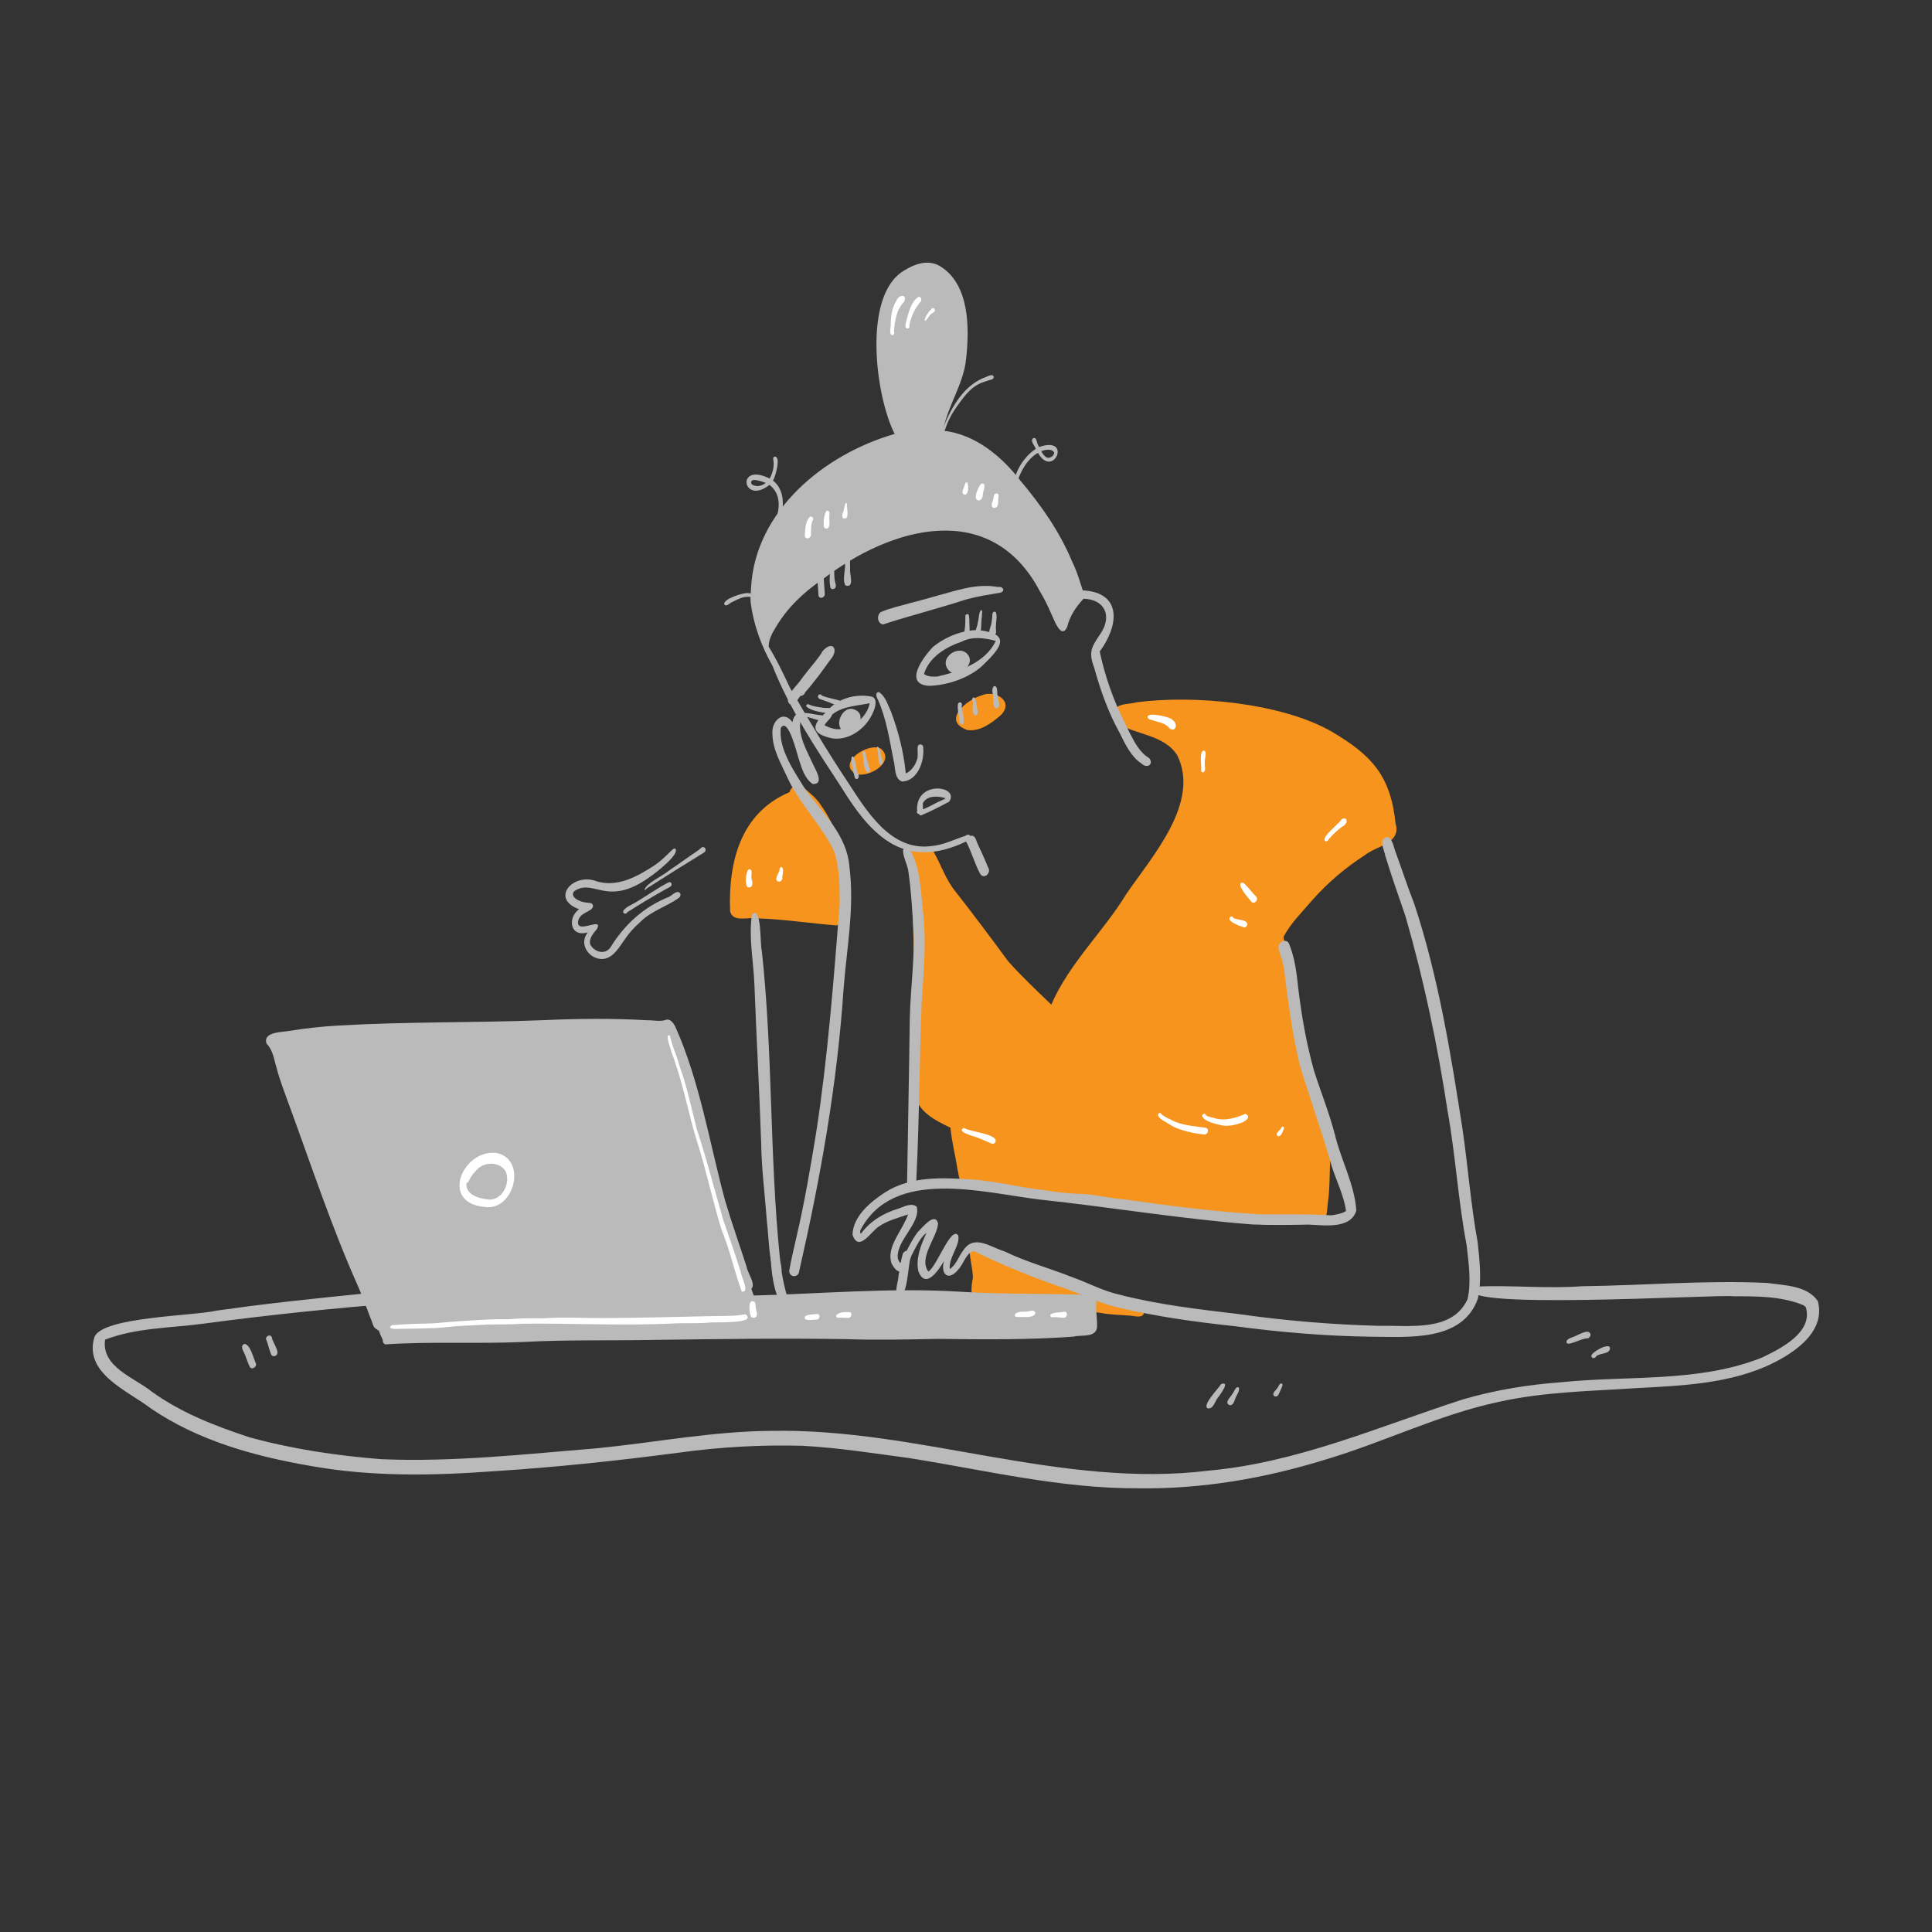 <?xml version="1.0" encoding="utf-8"?>
<!-- Generator: Adobe Illustrator 27.5.0, SVG Export Plug-In . SVG Version: 6.00 Build 0)  -->
<svg version="1.1" id="Layer_1" xmlns="http://www.w3.org/2000/svg" xmlns:xlink="http://www.w3.org/1999/xlink" x="0px" y="0px"
	 viewBox="0 0 2000 2000" style="enable-background:new 0 0 2000 2000;" xml:space="preserve">
<rect x="0" y="0" width="2000" height="2000" fill="#333333" stroke="none"/>
<rect style="fill:None;" width="2000" height="2000"/>
<g>
	<path style="fill:#bababa;" d="M1178.053,1540.665c-80.205,0.4-158.34-18.86-237.09-31.29
		c-36.606-4.931-73.194-10.68-110.107-12.694c-42.689-1.207-85.425,1.244-127.726,7.07c-63.185,8.281-126.578,15.095-190.183,19.141
		c-63.557,4.711-127.489,6.052-190.468-5.212c-58.152-9.906-116.943-26.051-166.18-59.587
		c-24.335-18.684-70.127-36.422-58.437-74.334c9.303-20.685,102.111-21.358,126.52-27.029c-0.271,0.041-0.538,0.077-0.81,0.117
		c11.963-1.687,23.949-3.193,35.912-4.867c-0.276,0.036-0.552,0.077-0.828,0.113c53.694-6.841,107.584-11.9,161.396-17.431
		c-0.044,0.006-0.088,0.012-0.132,0.018c4.251-0.597,8.494-1.303,12.759-1.778c8.668-0.405,7.564,12.521-0.005,13.586
		c-7.072,1.198-14.248,1.704-21.365,2.651c-67.303,5.153-134.485,12.282-201.418,21.212c-33.656,4.447-69.16,4.154-101.11,16.455
		c-4.086,28.363,30.623,39.361,48.671,54.068c30.54,21.891,65.527,35.441,101.011,47.062c44.496,12.19,90.45,19.047,136.41,22.613
		c74.723,3.131,149.322-5.295,223.698-11.353c59.924-5.96,119.403-17.578,179.785-17.974
		c152.474-3.015,300.202,60.12,453.252,41.134c91.587-8.307,176.236-45.739,262.82-73.719c33.265-9.699,67.613-15.29,102.155-17.778
		c69.036-7.147,141.572,0.65,207.229-25.41c19.895-9.492,53.499-26.409,45.528-52.303c0.208,0.217,0.421,0.434,0.629,0.651
		c-0.657-0.732-1.379-1.391-2.168-1.976c0.173,0.126,0.347,0.253,0.517,0.38c-0.243-0.189-0.494-0.363-0.742-0.543
		c0.056,0.041,0.112,0.081,0.167,0.122c-0.789-0.549-1.625-1.012-2.515-1.393c0.271,0.136,0.547,0.271,0.823,0.412
		c-22.861-9.198-48.062-8.869-72.317-8.883c0.33,0,0.665,0,1,0c-14.346-2.409-307.154,15.75-266.196-10.053
		c36.299-1.67,72.909,2.363,109.328-0.375c63.738-0.725,127.502-6.42,191.241-3.404c17.859,2.557,41.616,2.497,52.72,18.837
		c9.096,33.697-28.85,56.814-55.256,68.27c-41.377,17.434-86.89,19.365-131.142,21.71c-48.057,3.213-96.75,3.792-143.927,14.319
		c-61.706,13.133-118.682,41.665-178.953,59.603C1309.627,1530.332,1244.057,1541.725,1178.053,1540.665z"/>
	<path style="fill:#bababa;" d="M1250.425,1457.992c-6.811-2.967,11.285-20.789,13.635-25.238
		c9.814-3.388-0.695,10.441-2.559,13.157C1257.892,1449.484,1256.488,1458.782,1250.425,1457.992z"/>
	<path style="fill:#bababa;" d="M1272.333,1454.433c-4.933-3.175,1.969-8.363,3.523-11.741c1.888-1.817,3.261-8.288,6.595-6.246
		c0.003-0.003,0.006-0.006,0.009-0.009c1.18,3.965-2.825,8.091-3.88,11.92C1277.538,1451.104,1276.183,1455.73,1272.333,1454.433z"
		/>
	<path style="fill:#bababa;" d="M1319.265,1445.304c-3.104-2.372,0.829-5.437,2.364-7.453c1.6-1.609,2.067-4.227,3.81-5.569
		c0.002,0.002,0.005,0.004,0.008,0.006c4.299-0.943,1.075,4.709,0.264,6.534C1324.279,1441.359,1323.312,1447.113,1319.265,1445.304
		z"/>
	<path style="fill:#bababa;" d="M1621.927,1390.266c-1.558-3.576,3.357-4.79,5.729-5.982c-0.053,0.022-0.105,0.045-0.157,0.066
		c4.503-0.914,17.208-10.193,19.01-3.05c0.131,1.878-1.334,3.9-3.229,4.207C1637.989,1385.044,1623.937,1393.409,1621.927,1390.266z
		"/>
	<path style="fill:#bababa;" d="M1647.345,1403.836c-0.73-3.683,18.719-14.636,19.308-8.345c0.047,6.825-10.415,4.695-14.342,8.633
		C1651.447,1406.442,1647.562,1406.66,1647.345,1403.836z"/>
	<path style="fill:#bababa;" d="M258.569,1415.005c-2.514-4.98-3.772-10.472-6.278-15.46c-1.627-2.593-3.21-7.271,0.923-8.308
		c6.051,0.627,9.131,14.919,11.642,20.036C266.346,1414.785,260.744,1418.607,258.569,1415.005z"/>
	<path style="fill:#bababa;" d="M280.667,1402.015c-1.539-3.727-2.533-7.652-3.709-11.502c0.008,0.024,0.015,0.049,0.022,0.073
		c-0.312-1.448-0.934-2.711-1.533-4.03c-0.807-3.432,4.544-5.945,5.952-2.257c0.57,5.286,9.263,15.666,4.248,18.932
		C283.965,1404.391,281.544,1404.069,280.667,1402.015z"/>
	<path style="fill:#F7941D;" d="M1364.168,1264.69c-2.091-0.623-3.606-2.557-3.971-4.663c-18.963,5.956-39.847,3.28-59.503,3.249
		c-33.332-2.216-65.882-9.452-98.771-14.626c-66.652-9.052-133.535-15.316-200.301-23.269c-9.225,2.741-8.944-9.894-10.606-15.785
		c-2.08-14.097-5.884-27.926-7.047-42.149c-14.853-7.11-35.959-17.421-36.464-36.206c-0.013,0.095-0.027,0.185-0.041,0.276
		c-0.947-8.377-1.041-16.819-0.642-25.278c0,0.023,0,0.045,0,0.068c0.014-2.176,0.027-4.351,0.041-6.526
		c0,0.348-0.004,0.701-0.004,1.049c0.004-0.905,0.009-1.814,0.013-2.718c0,0.353-0.005,0.701-0.005,1.054
		c0.023-4.69,0.095-9.38,0.145-14.071c0,0.353-0.005,0.706-0.005,1.058c2.131-51.844-1.352-103.574-2.719-155.379
		c1.696-9.574-11.01-48.748-1.678-49.801c3.276-4,6.882-2.699,10.932-1.949c4.366,0.185,9.564-0.819,12.904,2.727
		c7.745,13.31,12.357,28.459,22.277,40.646c18.693,23.915,36.915,48.116,54.837,72.612c14.077,15.849,29.505,30.271,44.719,44.97
		c18.565-42.865,53.964-75.438,78.064-115.077c26.212-38.254,76.28-93.905,52.464-142.823
		c-13.817-21.962-42.812-20.971-62.631-33.703c-4.038-3.781-5.111-10.64-1.541-15.067c5.566-5.354,14.685-4.218,21.773-6.265
		c59.003-7.874,150.038,0.402,202.038,30.239c41.709,24.55,61.154,45.789,66.249,95.282c6.241,20.371-19.75,22.997-31.654,32.578
		c-19.994,12.916-38.014,28.115-53.871,45.894c-10.58,12.493-23.028,24.39-30.527,39.013c2.918,13.167,2.957,26.766,4.664,40.146
		c4.918,39.845,18.422,77.942,29.407,116.379c3.948,8.403,9.924,16.359,9.834,26.052c-0.422,9.637,2.792,18.906,2.741,28.539
		c1.683-0.971,3.662,0.566,3.36,2.393c0.009-0.036,0.018-0.072,0.027-0.104c-3.121,20.642-1.106,41.785-4.154,62.552
		C1373.536,1252.775,1374.455,1266.463,1364.168,1264.69z M1359.538,1250.248c0.342-0.074,0.684-0.148,1.025-0.221
		c0.001-0.031,0.002-0.061,0.003-0.092L1359.538,1250.248z M1107.625,1029.233l-0.109,0.194c0.585-0.989,1.186-1.986,1.804-2.993
		C1108.751,1027.364,1108.176,1028.292,1107.625,1029.233z"/>
	<path style="fill:#F7941D;" d="M865.682,957.961c-27.507-2.154-54.887-6.504-82.484-7.301c-8.823-1.561-24.562,4.569-27.396-7.348
		c-1.922-50.758,10.568-101.72,61.543-123.291c1.814-7.241,11.225-9.969,15.844-3.618c5.9,5.226,12.195,10.106,16.459,16.861
		c8.094,10.974,13.564,23.614,19.49,35.83c6.825,18.182,6.041,37.863,6.617,56.971C874.496,935.584,878.593,956.235,865.682,957.961
		z"/>
	<path style="fill:#F7941D;" d="M1090.318,1349.103c-13.369-0.381-26.658-2.067-40.038-2.064c-9.628-0.691-42.949,2.81-44.528-9.148
		c-0.399-5.223,0.523-10.497,1.413-15.646c-0.359-9.304-3.128-18.37-3.366-27.658c0.008,0.003,0.014,0.007,0.022,0.01
		c0.05-4.859,6.031-9.377,10.404-6.325c1.909-0.642,4.327,0.248,5.452,1.828c0.002-0.009,0.005-0.018,0.007-0.028
		c1.639,2.317,1.031,5.329,0.844,7.98c19.648,5.979,37.187,17.175,56.497,24.069c10.616,3.831,23.983,1.635,33.138,8.7
		C1127.521,1320.553,1126.421,1355.093,1090.318,1349.103z"/>
	<path style="fill:#F7941D;" d="M1153.112,1357.14c-11.616-1.292-25.212-0.582-35.28-6.937c-2.519-4.056,2.117-7.793,6.13-6.54
		c10.571,2.466,29.464-4.782,36.865,3.158C1163.386,1351.814,1158.675,1358.232,1153.112,1357.14z"/>
	<path style="fill:#F7941D;" d="M1170.743,1362.009c-10.799-0.967-21.594-0.896-32.339-3.036c-2.951-0.521-6.118-0.416-8.915-1.577
		c-2.588-1.342-1.342-5.522,1.342-5.859c-0.001-0.004-0.002-0.008-0.003-0.012c8.914-1.047,17.86,0.252,26.777,0.089
		c8.208-2.359,16.278-0.524,24.255,1.979c2.148,0.542,3.021,3.079,2.623,5.047
		C1183.04,1364.988,1175.351,1362.471,1170.743,1362.009z"/>
	<path style="fill:#F7941D;" d="M885.935,801.112c-20.303-11.087,13.251-33.318,25.961-26.061
		C927.54,788.347,899.188,805.959,885.935,801.112z"/>
	<path style="fill:#F7941D;" d="M1001.586,755.783c-27.271-9.492-1.356-31.231,14.551-35.92c14.264-6.292,34.37,6.473,19.651,20.67
		C1026.423,748.601,1014.614,757.393,1001.586,755.783z"/>
	<path style="fill:#bababa;" d="M1014.53,904.328c-5.765-10.607-8.708-22.531-14.442-33.162
		c-62.676,29.663-96.883-3.803-128.889-55.767c0.004,0.005,0.009,0.014,0.014,0.018c-26.442-40.462-53.765-81.155-71.598-126.279
		c-11.504-20.345-19.598-42.307-22.537-65.632c0.005,0.086,0.009,0.176,0.014,0.262c-0.013-0.215-0.024-0.42-0.036-0.638
		c0.005,0.068,0.009,0.131,0.013,0.199c-0.367-4.534,0-9.073,0.344-13.596c-0.005,0.032-0.005,0.068-0.009,0.104
		c0.015-0.217,0.036-0.434,0.045-0.651c0,0.005,0,0.005,0,0.009c3.787-80.38,76.061-139.161,148.717-159.997
		c-19.745-38.307-33.6-142.96,9.275-168.822c11.255-7.161,25.488-12.282,37.849-4.748c30.353,18.605,30.392,63.842,26.867,95.4
		c-2.426,26.561-19.38,48.985-23.792,74.751c33.541,3.926,60.555,26.571,80.508,52.461c21.241,25.19,40.234,52.463,52.945,83.008
		c-0.095-0.204-0.194-0.407-0.289-0.615c3.9,7.651,6.627,15.785,9.231,23.949c-0.032-0.095-0.068-0.195-0.099-0.289
		c0.402,1.23,0.805,2.46,1.199,3.695c-0.068-0.213-0.136-0.425-0.204-0.638c0.403,1.248,0.801,2.497,1.199,3.749
		c41.68,2.359,37.048,37.158,17.562,63.312c5.579,26.265,14.753,52.162,27.11,76.034c-0.023-0.05-0.045-0.095-0.068-0.145
		c1.253,2.641,2.501,5.283,3.736,7.933c-0.099-0.208-0.199-0.412-0.298-0.62c5.248,10.084,10.566,21.165,20.688,27.155
		c5.149,6.17-1.991,11.33-7.801,5.73c-10.83-7.128-16.68-19.566-22.267-30.845l0.005,0.005c-0.038-0.079-0.079-0.154-0.109-0.235
		c-0.048-0.095-0.098-0.199-0.145-0.299c0,0,0,0,0,0c-0.002-0.004-0.003-0.009-0.005-0.014c0,0.002,0,0.003,0,0.005
		c-0.007-0.015-0.014-0.029-0.021-0.044c0.004,0.007,0.007,0.014,0.012,0.022c-11.976-21.501-20.161-44.722-26.703-68.386
		c-6.379-16.686-1.831-21.981,7.313-35.717c-0.018,0.023-0.032,0.05-0.05,0.072c11.52-17.824,3.511-34.8-18.155-35.233
		c-7.663,8.19-14.301,17.924-16.875,29.01c-6.398,14.422-14.189-8.998-16.997-14.514c-3.253-7.667-7.028-15.103-11.321-22.244
		c-50.585-96.018-154.013-67.051-225.122-12.185l0.005-0.005c-19.271,12.979-36.484,29.364-48.291,49.494
		c0.09-0.131,0.181-0.267,0.271-0.403c-3.92,6.168-7.708,13.013-7.571,20.498c8.502,13.606,15.171,28.092,22.062,42.593
		c18.927,32.296,37.852,64.678,58.672,95.794c0-0.005,0-0.005,0-0.005c19.918,30.541,45.052,73.359,87.282,68.007
		c12.645-1.024,23.999-6.873,35.871-10.756c1.311-1.496,3.813-1.263,5.061,0.213c4.915-1.597,5.759,5.066,7.363,8.236
		c3.615,7.943,7.444,15.798,10.588,23.949C1026.896,903.137,1018.728,911.326,1014.53,904.328z"/>
	<path style="fill:#bababa;" d="M934.02,809.082c-8.712-2.634-6.884-15.431-9.123-22.62c-4.121-21.068-7.383-42.675-16.168-62.419
		c-1.391-2.272-3.143-7.509,1.086-7.585c6.868,4.088,9.34,13.701,12.737,20.656c7.583,20.431,13.01,41.821,15.113,63.534
		c5.683-2.264,10.177-8.982,11.771-14.781c-0.032,0.158-0.063,0.317-0.095,0.475c1.518-4.665-0.114-9.68,0.849-14.188
		c1.717-3.231,6.217-1.115,5.541,2.253C956.984,788.192,949.945,808.22,934.02,809.082z"/>
	<path style="fill:#bababa;" d="M953.286,844.151c-0.991-0.126-1.77-0.83-2.207-1.705c-1.066,0.712-2.849-2.266-1.644-2.667
		c-2.636-32.665,44.624-26.661,33.157-9.875C973.095,834.884,963.172,840.151,953.286,844.151z M955.38,832.165
		c-0.059,1.883,0.009,3.779,0.029,5.665c6.986-2.638,13.243-6.825,20.156-9.649c-0.099,0.045-0.199,0.09-0.299,0.136
		c1.257-0.601,2.56-1.135,3.692-1.948c-7.587-2.535-19.441-3.223-23.64,5.123C955.369,831.713,955.39,831.94,955.38,832.165z"/>
	<path style="fill:#bababa;" d="M884.995,805.355c-0.92-3.151-6-21.871-2.335-22.438c3.284,2.276,3.463,14.028,5.768,18.467
		c-0.036-0.109-0.072-0.222-0.109-0.33C890.298,803.621,887.82,808.759,884.995,805.355z"/>
	<path style="fill:#bababa;" d="M898.058,799.719c-5.221-4.377-3.565-13.834-5.253-20.131c-0.052-2.396,3.36-2.602,3.335-0.109
		c-0.009-0.091-0.014-0.185-0.018-0.276c0.014,0.106,0.032,0.21,0.05,0.313c-0.003-0.02-0.007-0.04-0.01-0.06
		C895.629,783.871,904.107,800.449,898.058,799.719z"/>
	<path style="fill:#bababa;" d="M910.091,790.163c-1.211-4.925-0.657-10.187-2.017-15.111c0.018,0.045,0.032,0.095,0.05,0.145
		c-0.382-0.735-0.726-2.075,0.461-2.216c3.627,2.846,2.888,9.376,4.805,13.516C915.337,789.18,912.454,793.871,910.091,790.163z"/>
	<path style="fill:#bababa;" d="M993.572,748.66c-0.071-3.974-4.411-20.582-0.513-21.479c2.188-0.716,3.573,2.069,2.369,3.746
		c0.135,1.275,0.37,2.545,0.581,3.812c-0.023-0.109-0.041-0.217-0.063-0.326C996.49,737.306,1000.748,755.072,993.572,748.66z"/>
	<path style="fill:#bababa;" d="M1008.807,740.307c-3.554-3.58-0.911-9.798-1.827-14.353c-0.432-0.35-0.649-0.963-0.569-1.526
		c-0.004,0.051-0.007,0.101-0.01,0.153c-0.152-1.369,0.859-3.442,2.406-2.234c2.213,3.052,1.823,7.225,2.637,10.779
		C1012.236,735.733,1013.398,741.569,1008.807,740.307z"/>
	<path style="fill:#bababa;" d="M1028.93,731.052c-0.506-2.323-0.779-4.684-0.855-7.06c0.009,0.145,0.018,0.285,0.027,0.43
		c0.524-4.399-2.538-10.549,0.673-14.008c4.993-1.431,2.85,8.78,4.287,11.758c0.262,3.421,3.444,8.846-0.631,10.957
		C1030.94,733.688,1029.225,732.633,1028.93,731.052z"/>
	<path style="fill:#bababa;" d="M861.754,764.409c-21.223-4.453-23.069-12.947-6.695-26.911
		c10.483-13.977,29.976-19.754,46.779-16.436c7.061,1.28,4.361,11.344,2.174,15.883
		C897.306,753.258,879.962,766.852,861.754,764.409z M869.551,754.808c14.284-2.041,27.818-12.349,30.808-26.854
		c-13.09,2.81-28.092,3.008-38.896,11.717c-1.136,4.378-5.981,7-7.892,11.185C858.474,753.272,863.996,755.439,869.551,754.808z"/>
	<path style="fill:#bababa;" d="M961.123,709.942c-26.199-2.194-4.923-30.111,4.541-40.123
		c12.806-10.438,30.531-17.822,47.151-17.528c34.405,3.757,23.742,18.042,5.116,35.892
		C1004.285,701.68,980.097,709.825,961.123,709.942z M970.195,700.347c22.655-5.083,50.342-14.467,60.583-36.913
		c-11.633-3.044-24.078-4.937-35.204,0.82c-16.559,5.61-33.673,15.896-39.071,33.454
		C960.349,700.639,965.574,700.614,970.195,700.347z"/>
	<path style="fill:#bababa;" d="M873.075,756.979c-10.388-6.333-0.54-27.314,11.23-22.537
		C899.471,739.984,885.383,761.39,873.075,756.979z"/>
	<path style="fill:#bababa;" d="M981.366,693.02c-9.918-13.108,13.536-27.691,21.547-13.867
		C1008.899,690.27,988.753,703.862,981.366,693.02z"/>
	<path style="fill:#bababa;" d="M849.255,746.19c-5.171-1.461-10.235-3.306-15.513-4.452c-1.638,0.457-2.699-1.748-1.835-3.046
		c0-0.001-0.001-0.001-0.001-0.002c0.339-2.059,14.802,1.94,18.159,1.618C853.416,740.851,852.595,746.615,849.255,746.19z"/>
	<path style="fill:#bababa;" d="M859.136,738.822c-7.531-1.51-19.176-2.321-24.578-7.633c-0.234-1.598,1.464-2.843,2.841-1.874
		c4.306,1.946,9.07,2.548,13.709,3.207c3.241,1.079,9.994-1.262,10.494,3.419C861.62,737.304,860.587,738.803,859.136,738.822z"/>
	<path style="fill:#bababa;" d="M868.878,731.019c-6.067-1.84-11.789-4.745-17.879-6.563c-1.99-0.587-5.171-1.618-4.066-4.302
		c0.617-1.65,2.973-1.984,3.67-0.231c6.544,2.954,14.323,3.536,20.691,6.105C872.773,727.819,871.382,731.406,868.878,731.019z"/>
	<path style="fill:#bababa;" d="M999.034,658.328c-1.621-1.928-0.465-4.734-0.312-6.979c0.65-4.586,0.601-9.24,0.633-13.84
		c0.215-2.217,3.347-2.559,3.701-0.215c0.32,1.614,0.28,3.326,0.433,4.978c-0.001-0.027-0.002-0.053-0.003-0.08
		C1003.139,645.731,1005.815,661.717,999.034,658.328z"/>
	<path style="fill:#bababa;" d="M1012.023,657.264c-4.627-2.196,0.228-9.038,0.188-12.883c1.321-4.106,0.702-9.747,3.366-13.033
		c2.201,0.791,0.628,4.736,0.895,6.644c0-0.009,0.001-0.018,0.001-0.026c-0.006,0.086-0.012,0.172-0.018,0.258
		c0.001-0.01,0.002-0.021,0.003-0.031c-0.009,0.13-0.018,0.259-0.03,0.388c0.009-0.086,0.014-0.172,0.023-0.258
		c-0.011,0.118-0.02,0.238-0.028,0.358c0-0.006,0.001-0.012,0.001-0.019c-0.016,0.206-0.031,0.409-0.044,0.612
		c0.001-0.007,0.001-0.013,0.002-0.02C1015.221,643.458,1017.124,656.644,1012.023,657.264z"/>
	<path style="fill:#bababa;" d="M1024.053,654.104c0.287-3.317,1.961-6.33,2.406-9.647c-0.032,0.136-0.059,0.267-0.086,0.403
		c0.406-2.333,0.73-4.664,0.873-7.029c-0.009,0.122-0.018,0.244-0.027,0.366c0.068-0.941,0.027-1.94,0.213-2.863
		c-0.004,0.046-0.006,0.092-0.009,0.138c0.016-1.697,2.093-3.082,3.442-1.73c1.622,3.978,0.186,9.057,0.163,13.374
		c0.009-0.145,0.018-0.285,0.027-0.43c-0.285,2.405-0.069,4.785,0.113,7.178C1031.347,658.958,1023.927,659.436,1024.053,654.104z"
		/>
	<path style="fill:#bababa;" d="M819.339,729.624c-7.95-2.712-0.868-12.879,2.43-16.96c-0.07,0.08-0.139,0.159-0.209,0.239
		c0.162-0.185,0.322-0.37,0.484-0.556c-0.088,0.103-0.178,0.206-0.268,0.31c7.547-9.339,16.621-17.218,23.507-27.049
		c3.664-3.471,5.853-9.716,10.786-11.254c3.5-0.085,4.977,4.376,3.316,7.048c-12.404,15.474-25.158,30.749-36.576,46.975
		c-0.001-0.003-0.002-0.005-0.003-0.008C821.901,729.273,820.627,729.809,819.339,729.624z"/>
	<path style="fill:#bababa;" d="M914.106,646.406c-5.9-0.803-6.824-9.663-2.293-12.8c9.468-4.128,19.823-6.266,29.762-9.13
		c18.993-4.731,37.632-10.776,56.688-15.29c11.521-2.578,23.508-3.633,35.156-1.49c4.774-1.057,7.644,4.171,2.28,5.811
		c-11.374,1.946-22.864,3.633-34.041,6.645c0.007-0.002,0.013-0.004,0.02-0.006c-0.172,0.048-0.344,0.096-0.516,0.145
		c0.068-0.018,0.136-0.037,0.204-0.056c-1.023,0.292-2.045,0.587-3.072,0.874c0.176-0.05,0.357-0.099,0.534-0.149
		C970.795,630.055,942.006,637.335,914.106,646.406z"/>
	<path style="fill:#bababa;" d="M822.615,721.729c-6.987-7.387,24.37-37.785,28.633-47.296c10.467-12.373,17.862-2.217,8.188,8.716
		c0.109-0.167,0.222-0.339,0.335-0.511c-8.275,11.586-16.609,23.16-26.075,33.802c-1,2.754-4.308,5.649-6.633,2.431
		C825.434,719.716,824.892,722.733,822.615,721.729z"/>
	<path style="fill:#bababa;" d="M847.31,616.501c-0.735-13.518-2.612-27.947-0.038-41.235c2.462-4.1,7.404,0.817,4.85,4.062
		c-0.072,2.391,0.041,4.798,0.096,7.182c0-0.024,0-0.049,0-0.073c0.28,9.394,0.835,18.772,1.583,28.137
		C854.396,618.435,848.401,620.906,847.31,616.501z"/>
	<path style="fill:#bababa;" d="M859.571,608.124c-1.843-9.61,0.466-19.515,0.167-29.228c0.415-2.689-1.928-7.308,1.646-8.362
		c0.801-0.135,1.588,0.253,1.981,0.964c0.92,9.482-0.381,19.376,0.667,28.967c0.395,3.032,3.008,7.301-0.776,9.156
		C861.883,610.252,860.046,609.676,859.571,608.124z"/>
	<path style="fill:#bababa;" d="M875.355,606.18c-3.807-5.76,0.154-16.076-0.626-23.062c0.917-5.053-0.821-21.503,5.491-22.104
		c1.426,0.394,1.869,2.163,1.272,3.393c-2.568,7.117-1.343,15.055-1.5,22.499c-0.002-0.062-0.003-0.124-0.006-0.187
		c0.004,0.139,0.008,0.277,0.009,0.416c0-0.04,0-0.079-0.001-0.118c0.01,0.371,0.018,0.742,0.028,1.113
		c-0.003-0.099-0.006-0.199-0.01-0.298c0.01,0.323,0.013,0.648,0.024,0.971c0-0.034-0.001-0.069-0.001-0.103
		C879.12,593.901,885.221,608.684,875.355,606.18z"/>
	<path style="fill:#bababa;" d="M797.326,562.691c-8.266-3.356,23.984-41.063-0.729-60.76c-27.85,21.96-35.457-24.202,0.203-6.515
		c3.066-5.839,5.109-13.171,3.674-19.723c-0.399-1.072,0.081-2.366,1.049-2.963c7.51-1.377,1.146,21.298-1.39,24.718
		c12.308,9.386,11.608,27.113,7.889,40.642c0.027-0.113,0.054-0.226,0.081-0.339c-1.596,7.278-5.584,13.682-7.954,20.652
		C801.785,560.23,799.698,563.71,797.326,562.691z M784.037,503.178c2.834-0.017,5.635-1.104,7.945-2.708
		c-0.043,0.03-0.087,0.06-0.129,0.089c0.302-0.221,0.599-0.446,0.89-0.676c-3.606-1.197-17.353-6.684-14.844,1.1
		c-0.022-0.034-0.045-0.068-0.068-0.103C779.43,502.525,781.816,503.067,784.037,503.178z"/>
	<path style="fill:#bababa;" d="M1048.33,510.015c-0.301-17.377,9.346-35.718,23.908-45.338c-0.972-3.31-6.458-8.383-2.479-11.176
		c3.803-1.026,3.262,5.265,5.012,7.422c-0.02-0.046-0.042-0.092-0.064-0.138c0.307,0.666,0.62,1.33,0.941,1.992
		c34.983-12.304,14.629,33.872-1.14,6.017c-10.279,5.891-16.44,16.549-20.583,27.313c0.004-0.012,0.008-0.024,0.013-0.037
		C1051.781,498.258,1051.98,513.774,1048.33,510.015z M1085.706,473.914c2.541-0.335,5.164-2.288,5.563-4.922
		c0.001,0.024,0.001,0.049,0.003,0.073c-0.004-0.08,0.007-0.16,0.014-0.24c-0.006,0.043-0.01,0.086-0.015,0.128
		c-0.001-0.044-0.003-0.088-0.005-0.132c0.007,0.105,0.001,0.207-0.016,0.312c0.026-0.317,0.005-0.639-0.1-0.94
		c0.011,0.037,0.021,0.074,0.032,0.112c-2.591-4.237-9.38-2.679-13.299-1.259c0.46,0.804,0.94,1.596,1.444,2.371
		c-0.045-0.072-0.091-0.14-0.136-0.213C1080.704,471.418,1082.704,474.156,1085.706,473.914z"/>
	<path style="fill:#bababa;" d="M749.816,625.776c-2.171-5.535,19.947-12.487,24.464-11.805c5.254,0.592,10.879,1.535,15.447,4.31
		c2.421,4.476-5.077,0.656-6.923,0.603c0.026,0.006,0.053,0.012,0.08,0.017c-0.378-0.078-0.752-0.15-1.132-0.225
		c0.021,0.004,0.043,0.008,0.064,0.012c-0.138-0.027-0.279-0.052-0.42-0.081c0.012,0.002,0.025,0.004,0.037,0.006
		c-5.153-1.094-10.552-1.261-15.476,0.863c0.001,0,0.001,0,0.002-0.001c-2.657,1.034-5.203,2.325-7.721,3.66
		c0.012-0.006,0.025-0.013,0.037-0.019C755.633,623.808,752.225,628.672,749.816,625.776z"/>
	<path style="fill:#bababa;" d="M971.817,456.741c0.14-1.524,0.516-3.062,1.058-4.491c-0.023,0.063-0.045,0.127-0.068,0.19
		c0.121-0.323,0.241-0.642,0.362-0.961c-0.011,0.028-0.022,0.055-0.033,0.082c0.64-1.686,1.312-3.364,1.957-5.05
		c-0.005,0.012-0.01,0.023-0.015,0.035c7.868-21.563,20.582-45.58,42.565-55.157c-0.081,0.032-0.158,0.059-0.24,0.09
		c3.092-0.45,9.374-5.506,11.262-1.733c0.267,1.177-0.448,2.584-1.642,2.923c-3.617,1.054-7.219,2.147-10.729,3.523
		c-11.657,4.483-19.01,15.262-26.024,25.03c0.041-0.059,0.081-0.118,0.118-0.176c-4.49,6.324-8.314,13.121-10.91,20.447
		c0.002-0.004,0.004-0.009,0.005-0.013c-0.168,0.444-0.336,0.887-0.503,1.331c0.002-0.005,0.004-0.01,0.006-0.014
		c-0.024,0.063-0.048,0.127-0.072,0.19c0-0.001,0.001-0.002,0.001-0.002c-0.352,0.924-0.702,1.847-1.051,2.767
		c0.012-0.03,0.024-0.061,0.037-0.092c-1.201,3.607-3.267,7.039-3.428,10.905C974.523,458.315,971.736,458.708,971.817,456.741z"/>
	<path style="fill:#bababa;" d="M801.043,1317.866c-5.278-16.946-5.059-35.429-7.125-53.031
		c-1.975-27.187-5.575-54.253-5.955-81.539c-1.826-54.561-4.917-109.056-6.975-163.611c-0.902-24.138-6.199-49.182-2.552-73.027
		c10.31-10.363,8.24,32.304,10.156,37.341c-0.027-0.267-0.059-0.534-0.086-0.796c11.677,105.847,8.021,212.847,18.82,318.832
		c-0.023-0.244-0.05-0.484-0.077-0.728c0.328,4.508,1.643,8.902,1.859,13.397C809.1,1318.677,803.571,1321.638,801.043,1317.866z"/>
	<path style="fill:#bababa;" d="M821.779,1321.062c-2.949-0.018-5.133-3.003-4.717-5.848c1.935-11.539,4.857-22.902,7.34-34.338
		c8.399-35.728,14.523-71.946,20.448-108.151c12.113-78.36,18.074-157.553,24.351-236.517c-0.142-18.76,0.246-38.215-6.243-56.08
		c-13.152-26.591-35.236-47.902-47.728-74.969c-6.681-14.734-15.668-29.361-15.618-46.034c-0.992-12.377,11.16-24.848,20.717-11.583
		c2.821-15.547,15.653-6.027,8.463-1.959c-3.063,15.996,6.548,31.58,12.932,45.708c2.62,5.7,12.065,20.858-0.442,20.299
		c-7.719-5.139-11.025-15.2-13.696-23.718c-2.156-5.483-11.383-46.877-19.448-34.198c0.09-0.208,0.176-0.416,0.267-0.62
		c-3.258,22.227,15.195,47.586,26.476,65.965c18.164,23.659,42.027,46.62,44.425,77.967c5.479,42.401-2.826,84.71-6.047,126.949
		c-6.534,98.341-23.942,195.59-45.835,291.564c0.001-0.007,0.002-0.014,0.003-0.021
		C827.101,1318.324,824.799,1321.071,821.779,1321.062z"/>
	<path style="fill:#bababa;" d="M398.648,1391.72c-1.719-0.906-2.635-2.759-2.429-4.681c-1.56-3.209-2.957-6.497-4.197-9.842
		c-0.63,0.161-1.31-0.245-1.438-0.873c-4.76-1.657-4.959-7.754-6.988-11.691c-4.155-10.759-8.017-21.642-12.578-32.244
		c-27.5-61.413-48.522-125.344-71.71-188.437c-4.56-12.685-9.527-25.22-12.949-38.282c-2.766-8.929-3.616-18.51-10.526-25.414
		c-3.763-12.174,15.74-11.698,23.464-13.008c17.197-2.868,34.522-4.725,51.946-5.662c69.984-4.065,140.091-2.7,210.115-5.481
		c36.061-1.623,72.236-2.073,108.278,0.04c6.31-0.178,13.182,1.604,19.195-0.22c4.3-2.009,7.785,2.47,9.692,5.816l-0.005-0.005
		c0.107,0.17,0.206,0.341,0.312,0.507c-0.003-0.003-0.005-0.006-0.007-0.009c0.019,0.031,0.038,0.066,0.057,0.094
		c0-0.001,0-0.002-0.001-0.003c25.724,57.439,35.472,120.465,51.856,180.918c6.847,23.035,14.933,45.661,22.289,68.531
		c0.974,6.91,11.894,20.033,2.474,23.894c0.497,1.845,0.977,3.7,1.447,5.55c71.751-1.743,143.611-8.444,215.367-4.138
		c-0.163-0.009-0.33-0.023-0.502-0.032c43.672,2.885,88.38,1.897,131.53,3.315c7.587-0.836,13.04,3.324,11.387,11.819
		c-0.196,7.429,1.451,14.807,0.866,22.202c-1.657,10.738-16.41,7.17-24.279,9.282c-46.725,3.454-93.599,2.895-140.409,2.346
		c-31.86,0.616-63.714,1.373-95.573,0.253c-65.735-1.035-131.45-0.081-197.175,0.771c-45.506,0.921-91.056-0.302-136.51,2.168
		C494.075,1391.328,445.885,1388.514,398.648,1391.72z M1033.052,1351.588c1.195,0.065,2.361,0.128,3.507,0.188
		C1035.39,1351.723,1034.221,1351.619,1033.052,1351.588z M318.155,1160.632c-0.427-1.052-0.849-2.108-1.269-3.167
		c0.396,1.004,0.793,2.008,1.196,3.01c-0.022-0.056-0.045-0.112-0.067-0.168C318.059,1160.415,318.104,1160.527,318.155,1160.632z
		 M377.337,1072.259l-0.371,0.032c1.596-0.116,3.183-0.226,4.775-0.331C380.274,1072.06,378.802,1072.138,377.337,1072.259z
		 M563.72,1067.248c1.023-0.081,2.008-0.155,2.961-0.221C565.696,1067.104,564.702,1067.137,563.72,1067.248z"/>
	<path style="fill:#bababa;" d="M776.892,1350.44c-0.43-0.275-0.766-0.625-1.047-1.018c-4.09-0.858-4.823-16.807-7.312-21.336
		c-0.737-0.315-1.211-1.066-1.199-1.949c-0.001,0.012-0.001,0.024-0.002,0.036c-2.752-4.032,6.164-9.058,7.447-1.323
		c2.215,6.268,3.841,12.705,6.586,18.783C783.741,1346.913,781.168,1352.652,776.892,1350.44z"/>
	<path style="fill:#bababa;" d="M808.954,1350.082c-8.642-13.165-10.664-35.505-11.26-51.235c0.482-5.181,8.127-5.762,8.432-0.166
		c-0.003-0.016-0.005-0.031-0.008-0.047c0.956,5.413,1.833,10.841,2.735,16.263c-0.003-0.018-0.006-0.035-0.008-0.053
		c1.407,9.146,3.354,18.183,5.97,27.06C817.044,1345.876,814.002,1352.96,808.954,1350.082z"/>
	<path style="fill:#bababa;" d="M822.957,1320.521c-6.286,0.108,0.42-17.481,3.957-16.193c2.013,1.513-0.017,4.726,0.521,6.911
		C827.086,1314.553,827.764,1320.646,822.957,1320.521z"/>
	<path style="fill:#bababa;" d="M1419.165,1383.767c0.231,0.009,0.457,0.014,0.688,0.023c-47.326-0.678-94.441-4.593-141.331-10.883
		c-40.393-4.314-80.69-9.85-120.259-19.203c-19.453-4.296-37.179-13.35-55.849-19.933c-32.467-11.024-64.059-23.772-94.803-38.906
		c-8.276,3.468-10.063,13.792-15.991,19.833c-10.133,12.141-18.256,3.973-14.34-9.337c-5.542,9.424-19.182,30.145-26.62,10.526
		c-2.934-13.654,2.924-27.484,8.476-39.735c-6.437,4.967-9.683,12.6-13.521,19.534c0.025-0.046,0.05-0.091,0.075-0.137
		c-5.417,10.151-11.865,32.853-22.796,12.347c-4.636-14.554,6.151-28.092,12.434-40.416c-0.005,0.011-0.011,0.021-0.016,0.032
		c1.743-3.34,3.578-6.675,4.669-10.296c-10.399,3.616-21.426,6.278-30.537,12.707c-8.015,5.253-20.552,26.908-26.913,8.394
		c0.374-19.051,18.428-33.997,33.261-43.709c26.862-17.354,59.633-15.514,90.17-13.653c26.089,1.775,51.467,8.79,77.45,11.365
		c13.107,2.507,26.37,3.326,39.679,3.83c13.992,1.193,27.672,4.571,41.706,5.536c46.496,6.692,93.164,12.793,140.103,15.393
		c24.39,0.32,48.776-0.571,73.088,1.039c-0.017,0.002-0.034,0.004-0.051,0.006c5.233-0.758,10.964-1.63,15.478-4.476
		c-2.599-18.599-12.374-35.301-16.853-53.462c-9.622-32.828-21.224-64.992-31.073-97.741c-7.867-32.978-12.297-66.582-16.39-100.182
		c0.045,0.28,0.091,0.556,0.136,0.837c-1.107-7.179-3.55-13.982-5.672-20.887c-1.872-6.223,7.9-12.026,10.932-5.129
		c6.007,14.781,7.881,30.778,9.525,46.531c3.5,28.544,8.464,57.241,16.289,84.937c7.017,22.015,15.729,43.44,21.53,65.831
		c-0.013-0.041-0.026-0.082-0.04-0.124c0.089,0.278,0.174,0.558,0.262,0.837c-0.063-0.205-0.126-0.407-0.19-0.611
		c6.273,26.417,20.397,51.481,22.188,78.649c-6.049,19.829-33.564,15.034-49.726,14.573c-19.356,0.374-38.739,0.693-58.094-0.172
		c-74.021-5.678-147.285-18.038-220.979-25.874c-58.4-7.134-150.71-33.382-184.615,31.939c0.05-0.208,0.099-0.412,0.145-0.615
		c-0.208,0.751-0.335,1.515-0.384,2.298c0.023-0.203,0.041-0.407,0.063-0.611c-0.015,0.811-0.021,1.899,0.72,2.395
		c0.307-0.332,0.607-0.67,0.909-1.006c-0.127,0.145-0.253,0.285-0.38,0.43c9.645-12.865,23.537-20.909,38.755-25.467
		c5.595-1.921,13.26-6.306,18.541-1.77c4.271,16.96-20.614,34.15-19.702,52.339c-0.005-0.186-0.009-0.371-0.018-0.556
		c-0.017,2.519,1.203,4.907,2.953,6.665c5.47-10.924,10.435-22.303,17.712-32.187c4.397-4.088,17.899-21.715,21.163-8.979
		c-1.213,15.021-20.59,35.491-10.122,49.775c8.768-4.973,23.124-46.86,30.772-37.744c3.204,9.249-10.232,23.752-8.512,35.167
		c6.874-4.582,9.116-13.339,14.109-19.612c11.102-16.698,28.025-3.046,42.448,1.288c22.57,10.946,46.861,17.476,70.136,26.713
		c15.857,5.592,30.697,13.75,47.151,17.679c40.962,10.706,83.109,15.521,125.067,20.53c48.384,6.886,97.049,10.912,145.908,12.196
		c31.191-0.808,75.324,6.728,91.161-27.685c4.09-18.221,0.96-37.475-0.987-55.846c-8.794-46.118-11.444-93.036-19.784-139.233
		c0.05,0.289,0.095,0.574,0.145,0.859c-10.35-68.437-24.63-136.257-43.831-202.739c0.086,0.276,0.172,0.552,0.258,0.828
		c-7.241-20.979-14.608-41.881-21.094-63.108c-0.884-5.35-4.626-11.225-2.199-16.476c7.382-8.582,10.63,5.644,12.333,11.203
		c6.852,18.594,12.91,37.444,20.169,55.898c24.85,75.585,37.645,154.414,49.786,232.876c5.655,38.829,8.529,77.974,15.608,116.612
		c2.064,19.415,4.481,39.536,0.198,58.793C1513.712,1389.28,1457.923,1383.876,1419.165,1383.767z"/>
	<path style="fill:#bababa;" d="M938.995,1225.372c0.885-56.722,2.098-113.78,2.796-170.626
		c0.699-34.116,6.287-68.152,3.201-102.303c-1.029-16.494-2.2-33.001-4.485-49.376c0.301-6.553-12.631-27.945-0.269-26.35
		c0,0,0-0.001,0-0.001c12.83,19.598,12.712,44.818,15.343,67.477c3.475,30.79,0.636,61.656-1.381,92.439
		c-2.559,60.734-2.421,121.569-5.534,182.293c0.011-0.106,0.022-0.212,0.035-0.319c-0.024,0.232-0.049,0.464-0.072,0.697
		c0.004-0.045,0.009-0.09,0.013-0.135C949.434,1224.959,942.716,1233.271,938.995,1225.372z"/>
	<path style="fill:#bababa;" d="M928.483,1340.259c-1.951-6.089,1.423-13.329,1.677-19.738c1.409-7.559,2.254-15.316,4.438-22.682
		c3.269-6.182,9.856-1.835,8.05,4.189C939.91,1308.49,939.743,1348.504,928.483,1340.259z"/>
	<path style="fill:#bababa;" d="M621.43,992.697c-13.265-1.477-22.039-16.447-12.886-27.555
		c-18.119,5.614-21.684-14.657-9.089-23.919c-30.711-11.184-5.403-38.489,18.298-28.848c-0.055-0.009-0.11-0.019-0.165-0.028
		c21.905,6.492,42.123-4.992,60.056-16.602c6.126-4.198,11.482-9.374,16.763-14.565c1.302-1.088,2.688-3.221,4.613-2.637
		c5.305,5.383-19.986,24.788-24.767,28.147c0.02-0.014,0.039-0.028,0.059-0.042c-46.284,34.305-59.436,1.354-80.243,16.198
		c-4.118,6.307,6.313,10.524,11.249,11.219c2.896,0.886,8.067-0.431,8.587,3.645c-0.025,6.546-14.498,6.217-15.506,16.624
		c-1.243,12.948,26.583-5.884,19.54,7.367c0.036-0.032,0.072-0.064,0.109-0.096c-3.682,4.334-9.101,10.418-6.857,16.457
		c4.563,7.797,15.396,10.742,20.964,2.335c14.119-22.935,33.999-41.224,59.096-51.452c-0.131,0.072-0.267,0.14-0.398,0.213
		c4.212-0.952,9.265-8.641,13.166-4.538c0.932,1.598,0.249,3.633-1.104,4.746c-12.976,9.365-29.146,13.681-40.479,25.465
		c0.071-0.064,0.141-0.128,0.212-0.191c-0.367,0.326-0.734,0.652-1.101,0.977c0.008-0.008,0.016-0.015,0.025-0.022
		c-0.129,0.115-0.259,0.229-0.389,0.344c0.039-0.033,0.077-0.066,0.115-0.099c-5.19,4.653-9.906,9.827-13.819,15.604
		c0.012-0.017,0.023-0.034,0.035-0.05c-0.092,0.131-0.185,0.263-0.277,0.394c0.011-0.017,0.023-0.033,0.035-0.05
		c-0.109,0.157-0.22,0.314-0.33,0.47c0.038-0.054,0.076-0.107,0.114-0.161c-0.625,0.896-1.249,1.788-1.874,2.685
		c0.109-0.158,0.217-0.317,0.33-0.475c-0.181,0.254-0.358,0.507-0.535,0.761c0.046-0.065,0.091-0.129,0.137-0.194
		C639.559,982.941,632.675,993.794,621.43,992.697z"/>
	<path style="fill:#bababa;" d="M645.176,942.952c2.962-4.431,8.777-6.211,13.157-9.01c11.343-6.744,22.068-14.495,33.818-20.556
		c1.148-0.507,2.501-0.1,2.985,1.117c1.07,3.247-3.002,4.257-5.111,5.541c0.011-0.006,0.022-0.012,0.033-0.019
		c-0.24,0.127-0.481,0.255-0.721,0.385c0.038-0.021,0.075-0.042,0.113-0.063c-13.63,7.537-27.034,15.704-40.125,24.062
		C648.263,947.005,644.176,945.769,645.176,942.952z"/>
	<path style="fill:#bababa;" d="M667.317,921.011c1.564-6.809,18.826-14.216,24.615-19.389c-0.063,0.045-0.127,0.09-0.19,0.136
		c7.656-5.302,15.38-10.49,22.913-15.97c-0.091,0.063-0.176,0.122-0.262,0.181c3.696-2.589,7.614-4.896,11.031-7.865
		c-0.099,0.091-0.199,0.181-0.298,0.267c3.397-4.148,7.816,1.372,3.636,4.193c-19.481,11.952-38.868,24.112-58.142,36.409
		c0.026-0.017,0.052-0.036,0.078-0.055c-0.606,0.423-1.203,0.852-1.765,1.339c0.014-0.012,0.027-0.023,0.041-0.035
		C668.485,920.593,667.813,922.284,667.317,921.011z"/>
	<path style="fill:#FFFFFF;" d="M833.139,554.566c0.408-6.349,0.386-14.027,4.683-19.086c2.777-2.548,5.569,2.038,2.874,4.071
		c-1.109,4.41-1.141,8.99-1.226,13.511c0-0.007,0-0.013,0-0.02C840.174,557.196,833.663,559.448,833.139,554.566z"/>
	<path style="fill:#FFFFFF;" d="M853.788,546.759c-2.506-1.12-0.662-19.563,3.165-18.078c3.06,1.052,1.098,5.551,1.534,8.014
		C858.51,540.251,859.977,549.177,853.788,546.759z"/>
	<path style="fill:#FFFFFF;" d="M872.597,536.296c-1.92-2.63,0.613-6.122,1.013-8.964c-0.027,0.091-0.05,0.181-0.077,0.271
		c0.519-1.266,1.59-10.236,3.193-5.817C876.256,525.602,880.185,539.656,872.597,536.296z"/>
	<path style="fill:#FFFFFF;" d="M998.364,512.004c-4.105-1.203-0.762-5.957-0.145-8.575c0.446-1.436,1.012-4.812,3.148-3.922
		C1002.719,502.185,1003.079,512.446,998.364,512.004z"/>
	<path style="fill:#FFFFFF;" d="M1013.116,518.067c-6.812-0.367-0.123-14.793,2.555-17.237c5.226-1.819,3.113,5.229,2.375,7.92
		C1017.048,512.044,1017.819,517.801,1013.116,518.067z"/>
	<path style="fill:#FFFFFF;" d="M1028.971,525.826c-4.43-1.121-1.521-6.185-0.719-9.01c0.619-2.22,0.121-5.903,3.316-6.029
		c1.798,0.009,2.58,1.954,2.093,3.486C1032.812,518.052,1034.747,525.824,1028.971,525.826z"/>
	<path style="fill:#FFFFFF;" d="M922.997,346.941c-3.051-2.563-0.489-8.254-0.888-11.89c0.177-8.166,1.265-16.432,5.732-23.469
		c2.948-7.817,12.493-6.52,7.671,1.231c-7.753,8.04-9.121,19.688-10.115,30.322C926.608,344.667,925.049,347.56,922.997,346.941z"/>
	<path style="fill:#FFFFFF;" d="M937.304,336.487c0.121-1.377,0.501-2.712,0.862-4.041c-0.012,0.043-0.023,0.086-0.034,0.129
		c0.021-0.08,0.043-0.161,0.064-0.241c-0.006,0.024-0.013,0.047-0.019,0.071c0.014-0.051,0.027-0.101,0.041-0.152
		c-0.005,0.02-0.011,0.04-0.016,0.06c0.07-0.259,0.139-0.518,0.211-0.778c-0.018,0.066-0.034,0.132-0.051,0.197
		c0.091-0.344,0.181-0.683,0.271-1.022c-0.005,0.022-0.011,0.043-0.016,0.065c2.296-8.134,4.736-18.777,12.236-23.485
		c3.01-0.382,3.802,3.681,1.815,5.392c-5.848,6.832-9.681,15.428-11.356,24.235C942.427,341.358,936.359,341.05,937.304,336.487z"/>
	<path style="fill:#FFFFFF;" d="M957.228,331.549c0.77-4.567,4.171-8.838,7.349-12.122c0.955-0.777,2.425-0.542,2.995,0.57
		c1.219,2.577-1.833,3.595-3.381,4.896C962.254,325.458,957.885,334.473,957.228,331.549z"/>
	<path style="fill:#FFFFFF;" d="M1211.059,754.405c-4.723-6.553-13.188-6.84-20.141-9.526c-0.418,0.129-0.836-0.061-1.032-0.428
		c-0.49-0.212-1.024-0.428-1.392-0.829c0.001,0,0.002,0,0.003,0c-4.285-7.639,22.396-1.664,24.552,1.035
		C1220.519,749.698,1216.733,757.893,1211.059,754.405z"/>
	<path style="fill:#FFFFFF;" d="M1243.451,797.758c0.66-4.837-2.352-18.813,2.328-20.837c4.724,0.5,0.651,9.49,1.437,12.823
		c-0.576,3.025,1.806,8.032-1.512,9.729C1244.611,799.787,1243.475,798.939,1243.451,797.758z"/>
	<path style="fill:#FFFFFF;" d="M1287.368,959.899c-3.271-0.978-19.623-6.831-13.217-11.054c0.903,0.166,2.489-0.391,2.269,1.139
		c3.898,2.91,15.56,1.273,14.648,7.702C1290.562,959.21,1288.949,960.364,1287.368,959.899z"/>
	<path style="fill:#FFFFFF;" d="M1295.612,933.663c-2.245-2.762-18.081-20.158-8.795-19.964c5.117,3.937,8.792,9.941,13.522,14.482
		C1303.219,931.018,1298.823,936.625,1295.612,933.663z"/>
	<path style="fill:#FFFFFF;" d="M1371.967,870.762c-5.091-3.727,14.366-18.171,16.883-22.656c5.942-3.592,7.866,4.464-0.004,8.005
		c-4.923,3.819-9.543,8.107-13.529,12.901C1374.69,870.235,1373.389,871.474,1371.967,870.762z"/>
	<path style="fill:#FFFFFF;" d="M774.135,918.402c-3.43-1.589-2.184-17.624,1.428-18.621c4.375-0.127,1.411,7.313,2.501,10.096
		C779.247,913.413,779.836,919.914,774.135,918.402z"/>
	<path style="fill:#FFFFFF;" d="M806.381,912.686c-5.553-0.974-1.218-7.252,0.016-10.267c0.972-1.579,0.16-4.931,2.703-4.899
		c3.065,2.354,0.549,8.092,0.815,11.583C809.778,910.918,808.294,912.691,806.381,912.686z"/>
	<path style="fill:#FFFFFF;" d="M1026.544,1183.86c-4.292-1.851-8.526-3.82-12.872-5.533c0.024,0.01,0.048,0.019,0.072,0.029
		c-2.923-1.595-25.041-6.424-15.876-10.746c5.882,4.198,35.322,5.966,32.68,14.554
		C1029.819,1183.668,1028.084,1184.544,1026.544,1183.86z"/>
	<path style="fill:#FFFFFF;" d="M1246.515,1174.412c-4.143-0.47-8.277-0.941-12.343-1.872c0.041,0.01,0.082,0.02,0.123,0.029
		c-0.22-0.049-0.438-0.099-0.657-0.15c0.043,0.01,0.087,0.02,0.131,0.03c-8.453-1.945-16.941-4.265-24.228-9.146
		c0.043,0.026,0.085,0.052,0.126,0.078c-3.613-2.725-9.393-4.416-10.932-8.964c-0.294-2.107,3.036-3.35,3.555-0.979
		c4.439,3.506,9.838,5.716,14.926,8.12c-0.095-0.036-0.194-0.077-0.294-0.113c9.931,3.767,20.703,4.552,31.149,6.002
		C1252.286,1168.255,1250.443,1175.012,1246.515,1174.412z"/>
	<path style="fill:#FFFFFF;" d="M1264.982,1165.078c-5.889-1.588-18.005-3.7-20.458-9.605c-0.339-2.616,3.899-3.616,3.947-0.63
		c2.57,1.244,5.388,1.811,8.149,2.483c-0.067-0.016-0.136-0.032-0.205-0.048c11.358,3.685,22.525,0.099,32.883-4.228
		c7.24,3.447-1.778,8.962-5.997,9.862c0.079-0.028,0.159-0.055,0.237-0.082C1277.656,1164.923,1271.204,1165.973,1264.982,1165.078z
		"/>
	<path style="fill:#FFFFFF;" d="M1322.573,1175.957c-2.792-2.718,1.823-5.246,3.191-7.393c0.675-2.303,3.715-3.511,3.385-0.192
		c0.042-0.134,0.068-0.272,0.086-0.411c-0.006,0.06-0.014,0.12-0.023,0.179c0-0.001,0-0.002,0.001-0.002
		C1327.982,1170.739,1326.402,1177.487,1322.573,1175.957z"/>
	<path style="fill:#FFFFFF;" d="M777.16,1362.271c-1.616-3.825-3.297-19.7,4.405-14.174c0,0,0,0,0-0.001
		c0.722,2.674,0.538,5.592,1.292,8.304c-0.002-0.011-0.005-0.021-0.007-0.032c0.031,0.145,0.06,0.29,0.09,0.434
		c-0.018-0.095-0.038-0.19-0.058-0.285c0.747,2.643,1.753,6.267-1.62,7.462C779.691,1364.598,777.735,1364.021,777.16,1362.271z"/>
	<path style="fill:#FFFFFF;" d="M410.886,1375.659c-2.679,0.307-10.57-0.24-5.269-3.804c14.54-1.474,29.259-1.432,43.877-1.989
		c-0.009,0.001-0.018,0.001-0.027,0.002c18.709-1.779,37.444-3.069,56.225-3.923c-0.094,0.005-0.187,0.01-0.281,0.014
		c0.241-0.012,0.482-0.02,0.724-0.033c-0.011,0-0.021,0.001-0.032,0.001c6.903-0.413,13.817-0.091,20.724-0.277
		c-0.064,0.003-0.127,0.006-0.19,0.01c0.52-0.023,1.045-0.045,1.565-0.068c-0.131,0.005-0.262,0.009-0.393,0.014
		c11.272-1.097,22.533-0.944,33.834-0.847c-0.033,0.002-0.065,0.003-0.097,0.005c0.142-0.006,0.283-0.013,0.425-0.018
		c-0.031,0.001-0.062,0.002-0.092,0.003c21.831-1.549,43.752-0.081,65.605-0.292c-0.036,0.001-0.071,0.003-0.107,0.004
		c34.525-0.316,69.105-1.022,103.669-1.877c-0.069,0.004-0.137,0.007-0.205,0.011c13.704-0.538,27.478,0.337,40.979-2.033
		c12.581,10.341-32.867,7.747-37.661,8.58c0.08-0.004,0.159-0.008,0.239-0.013c-0.163,0.009-0.326,0.017-0.489,0.023
		c0.059-0.002,0.118-0.004,0.178-0.007c-11.529,1.024-23.067,0.418-34.615,0.785c0.167-0.005,0.335-0.014,0.502-0.018
		c-53.363,2.841-106.749-0.294-160.148,0.408c0.061-0.003,0.122-0.006,0.183-0.01c-0.136,0.008-0.271,0.013-0.407,0.018
		c0.074-0.003,0.149-0.005,0.224-0.008c-11.634,1.015-23.295,0.493-34.946,0.849c0.127-0.004,0.253-0.009,0.38-0.014
		c-7.845,0.365-15.674,0.903-23.523,1.158c0.122-0.005,0.249-0.009,0.371-0.014c-0.891,0.036-1.786,0.077-2.682,0.113
		c0.127-0.005,0.249-0.009,0.375-0.014c-9.691,0.291-19.263,1.877-28.928,2.438c0.127-0.005,0.249-0.009,0.371-0.014
		C437.792,1375.164,424.337,1375.612,410.886,1375.659z"/>
	<path style="fill:#FFFFFF;" d="M833.347,1365.54c-2.531-5.551,9.296-4.625,12.541-5.302c3.874,0.141,2.835,5.664-0.529,5.79
		C841.483,1365.906,836.853,1367.45,833.347,1365.54z"/>
	<path style="fill:#FFFFFF;" d="M877.853,1364.258c-3.046-0.025-6.081-0.299-9.124-0.22c-1.523,0.346-3.62-0.385-3.056-2.294
		c2.676-3.848,9.291-3.47,13.591-3.461C883.158,1358.99,881.27,1364.581,877.853,1364.258z"/>
	<path style="fill:#FFFFFF;" d="M1054.177,1363.391c-1.726,0.173-4.262-0.358-3.605-2.628c3.076-4.493,11.282-1.97,16.128-3.751
		c-0.004,0.001-0.009,0.001-0.013,0.002c7.049-1.699,8.349,7.505-6.848,6.309c0.131-0.004,0.267-0.009,0.398-0.013
		C1058.217,1363.392,1056.199,1363.435,1054.177,1363.391z"/>
	<path style="fill:#FFFFFF;" d="M1100.826,1364.163c-3.922-0.253-7.837-0.89-11.778-0.593c-1.411,0-2.176-1.452-1.615-2.673
		c2.987-2.835,9.815-1.745,13.966-3.013C1106.205,1357.498,1105.022,1364.523,1100.826,1364.163z"/>
	<path style="fill:#FFFFFF;" d="M767.926,1337.037c-7.736-20.637-12.355-43.434-21.042-64.139
		c-9.171-30.012-15.68-60.769-25.132-90.703c0.027,0.09,0.054,0.176,0.081,0.267c-8.69-27.322-13.594-55.646-23.043-82.769
		c0.003,0.009,0.005,0.018,0.008,0.028c-0.464-2.796-12.511-31.861-5.363-27.681c0,0,0.001,0.001,0.001,0.001
		c-0.011-0.026-0.023-0.052-0.034-0.077c0.29,0.342,0.451,0.805,0.295,1.271c0.17,0.667,0.365,1.327,0.56,1.99
		c-0.003-0.008-0.005-0.016-0.007-0.023c1.956,7.943,5.223,15.433,7.732,23.189c-0.005-0.016-0.011-0.033-0.016-0.05
		c0.05,0.166,0.099,0.333,0.147,0.497c-0.023-0.081-0.05-0.167-0.072-0.249c0.16,0.541,0.317,1.079,0.479,1.619
		c-0.027-0.086-0.05-0.167-0.077-0.253c0.466,1.569,0.918,3.148,1.375,4.722c-0.027-0.086-0.05-0.172-0.077-0.253
		c7.717,20.964,11.947,42.871,17.591,64.42c10.166,30.901,18.243,62.425,27.238,93.668c-0.015-0.053-0.031-0.105-0.048-0.158
		c0.034,0.113,0.068,0.226,0.099,0.339c-0.013-0.047-0.026-0.094-0.04-0.141c6.19,18.096,12.71,36.085,18.271,54.411
		C767.086,1321.204,776.607,1338.588,767.926,1337.037z"/>
	<path style="fill:#FFFFFF;" d="M501.727,1249.423c-47.059-4.204-22.589-59.953,12.13-55.905
		C546.275,1199.98,532.185,1254.224,501.727,1249.423z M506.718,1241.819c13.857,0.24,22.196-18.049,16.528-29.566
		c-6.045-9.762-21.418-9.708-29.146-1.885c-2.985,3.455-6.543,6.987-8.312,11.171c-0.417,1.49-1.503,2.823-2.954,3.346
		C481.783,1237.332,496.926,1241.052,506.718,1241.819z"/>
</g>
</svg>
